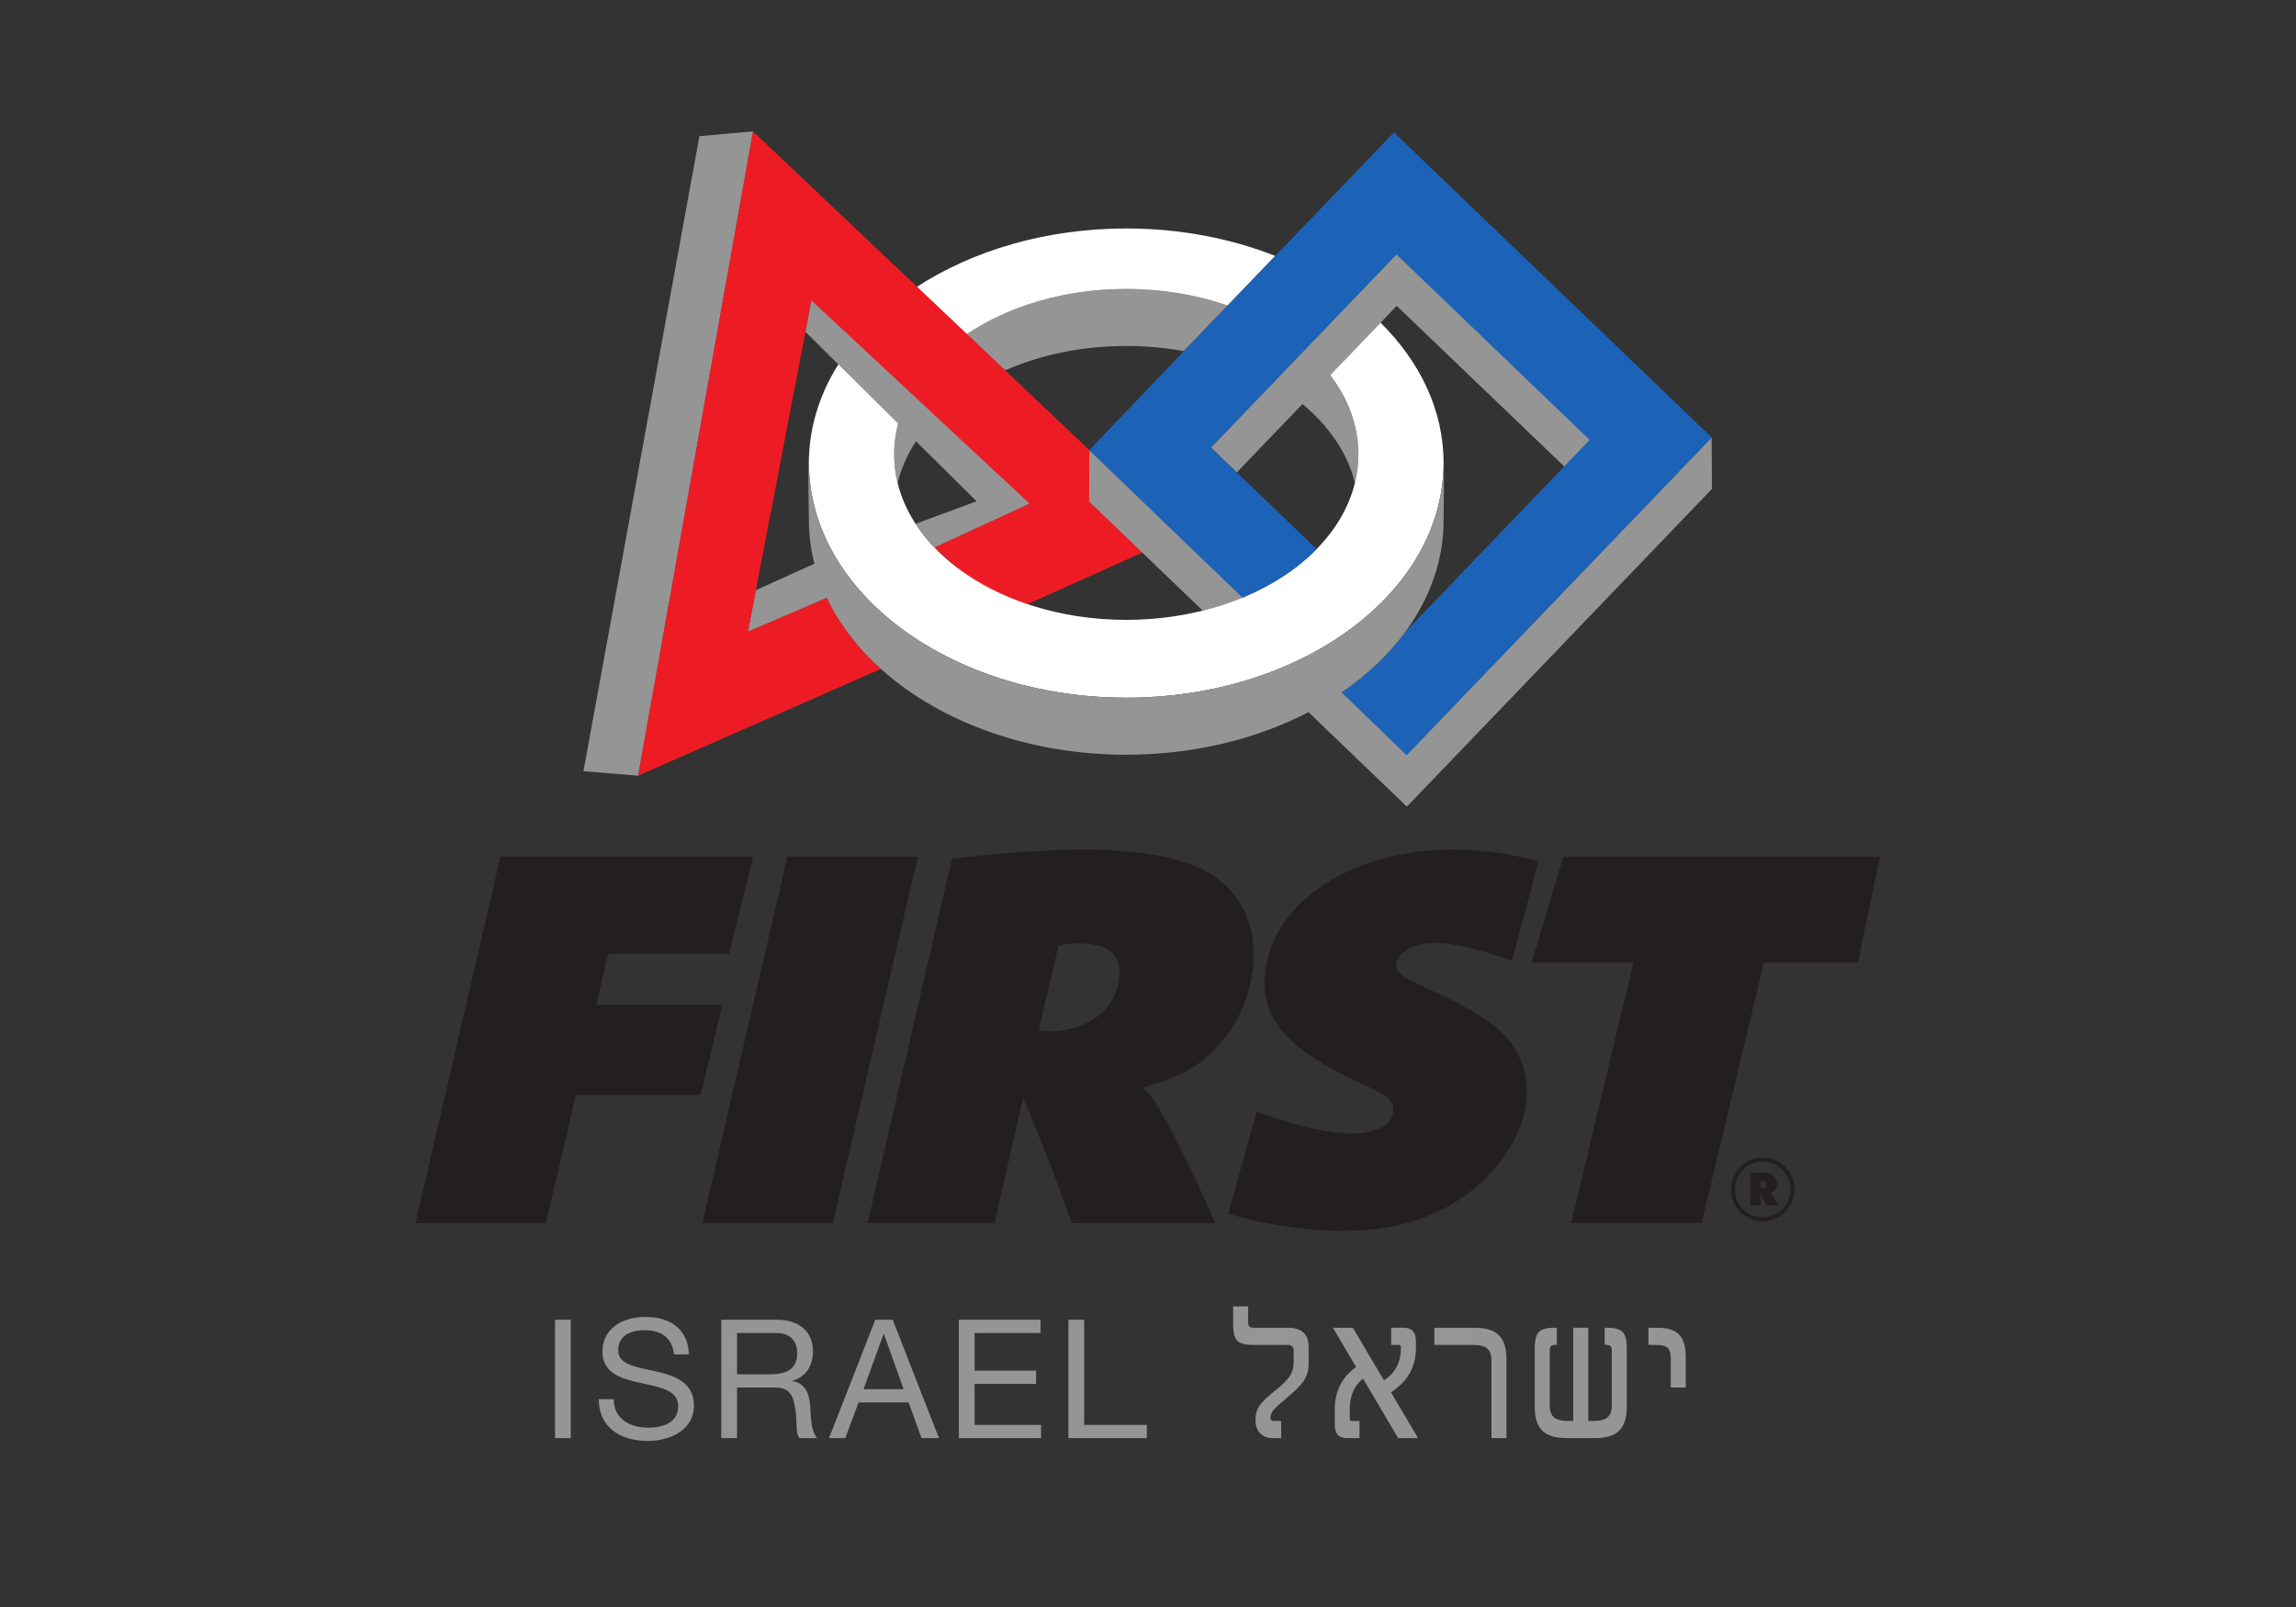 <?xml version="1.0" encoding="UTF-8" standalone="no"?>
<!-- Created with Inkscape (http://www.inkscape.org/) -->

<svg
   version="1.1"
   id="svg2"
   width="480"
   height="336"
   viewBox="0 0 480 336"
   sodipodi:docname="Vertical.eps"
   xmlns:inkscape="http://www.inkscape.org/namespaces/inkscape"
   xmlns:sodipodi="http://sodipodi.sourceforge.net/DTD/sodipodi-0.dtd"
   xmlns="http://www.w3.org/2000/svg"
   xmlns:svg="http://www.w3.org/2000/svg">
  <rect x="0" y="0" width="480" height="336" fill="#333333" stroke="none"/>
  <defs
     id="defs6">
    <clipPath
       clipPathUnits="userSpaceOnUse"
       id="clipPath20">
      <path
         d="m 651.613,590.109 h 2296.77 v 1724.46 H 651.613 Z"
         id="path18" />
    </clipPath>
  </defs>
  <sodipodi:namedview
     id="namedview4"
     pagecolor="#ffffff"
     bordercolor="#000000"
     borderopacity="0.25"
     inkscape:showpageshadow="2"
     inkscape:pageopacity="0.0"
     inkscape:pagecheckerboard="0"
     inkscape:deskcolor="#d1d1d1" />
  <g
     id="g8"
     inkscape:groupmode="layer"
     inkscape:label="ink_ext_XXXXXX"
     transform="matrix(1.333,0,0,-1.333,0,336)">
    <g
       id="g10"
       transform="scale(0.1)">
      <path
         d="m 870.438,264.922 h 24.699 v 185.637 h -24.699 z m 210.072,131.297 c -1.56,40.82 -30.42,58.761 -68.38,58.761 -33.798,0 -67.337,-16.64 -67.337,-54.339 0,-34.059 29.898,-42.641 59.537,-49.141 29.64,-6.5 59.28,-10.918 59.28,-36.398 0,-26.782 -24.7,-33.801 -47.06,-33.801 -28.077,0 -54.077,13.519 -54.077,44.719 H 939.07 c 0,-45.239 35.102,-65.52 76.7,-65.52 33.8,0 72.54,15.859 72.54,55.379 0,36.402 -29.64,46.801 -59.28,53.562 -29.897,6.758 -59.538,10.137 -59.538,33.02 0,24.18 20.801,31.719 41.598,31.719 25.48,0 43.16,-11.442 46.02,-37.961 z m 75.4,-31.199 v 64.742 h 61.36 c 23.14,0 33.02,-13.524 33.02,-31.723 0,-27.039 -19.76,-33.019 -42.9,-33.019 z m -24.7,-100.098 h 24.7 v 79.297 h 60.32 c 23.92,0 28.34,-15.34 30.94,-33.539 3.64,-18.2 -0.26,-38.219 6.76,-45.758 h 27.56 c -10.4,12.738 -9.36,33.019 -10.92,51.219 -1.82,18.199 -6.24,34.058 -27.82,38.218 v 0.52 c 22.36,6.242 32.24,24.699 32.24,47.062 0,29.641 -21.58,48.618 -56.42,48.618 h -87.36 z m 169,0 h 25.48 l 20.8,55.898 h 78.52 l 20.28,-55.898 h 27.3 l -72.54,185.637 h -27.3 z m 85.54,163.277 h 0.52 l 30.94,-86.578 h -62.92 z m 118.04,-163.277 h 128.96 v 20.797 h -104.26 v 64.222 h 96.46 v 20.797 h -96.46 v 59.024 h 103.48 v 20.797 h -128.18 z m 171.86,0 h 122.98 v 20.797 h -98.28 v 164.84 h -24.7 z m 376.76,143.137 c 0,19.972 -10.94,29.953 -32.82,29.953 h -53.73 c -5.56,0 -8.34,2.5 -8.34,7.519 V 471.5 h -23.51 v -27.891 c 0,-13.308 2.27,-22.058 6.83,-26.25 4.56,-4.187 12.35,-6.289 23.38,-6.289 h 55.1 c 6.38,0 9.57,-2.871 9.57,-8.609 V 383.32 c 0,-6.929 -1.76,-13.519 -5.26,-19.761 -3.51,-6.239 -11.19,-14.079 -23.04,-23.508 -11.85,-9.442 -20.08,-17.231 -24.68,-23.379 -4.6,-6.152 -6.9,-14.152 -6.9,-24 0,-8.473 2.46,-15.223 7.38,-20.231 4.92,-5.011 11.3,-7.519 19.14,-7.519 h 13.81 v 26.93 h -11.76 c -3.37,0 -5.06,1.457 -5.06,4.378 0,4.829 1.66,9.18 4.99,13.051 3.33,3.879 10.64,10.489 21.95,19.828 11.3,9.34 19.62,17.75 24.95,25.223 5.33,7.477 8,17.137 8,28.988 z m 150.31,-107.18 -21.19,35.953 c 26.07,16.68 39.11,39.738 39.11,69.18 v 10.937 c 0,14.039 -6.25,21.063 -18.74,21.063 h -20.09 V 411.07 h 12.03 c 2.19,0 3.28,-1.14 3.28,-3.422 v -1.636 c 0,-21.961 -8.84,-38.821 -26.52,-50.582 l -24.48,41.289 -24.33,41.293 h -31.31 l 18.18,-30.903 18.19,-30.757 c -22.34,-15.864 -33.5,-38.063 -33.5,-66.59 v -23.793 c 0,-14.028 6.24,-21.047 18.73,-21.047 h 20.1 v 26.93 h -12.03 c -2.19,0 -3.28,1.097 -3.28,3.277 v 14.633 c 0,21.508 6.97,37.648 20.91,48.398 l 27.48,-46.621 27.48,-46.617 h 31.31 z m 159.89,88.043 c 0,17.047 -3.92,29.488 -11.75,37.328 -7.84,7.84 -20.6,11.762 -38.28,11.762 h -63.03 V 411.07 h 61.39 c 9.75,0 16.88,-1.84 21.39,-5.539 4.51,-3.691 6.77,-10.043 6.77,-19.07 V 264.922 h 23.51 z m 188.74,16.547 c 0,13.211 -2.28,21.941 -6.83,26.179 -4.56,4.243 -12.36,6.364 -23.38,6.364 h -4.51 V 411.07 h 2.87 c 5.56,0 8.34,-2.511 8.34,-7.519 v -87.09 c 0,-9.02 -2.26,-15.379 -6.77,-19.07 -4.51,-3.692 -11.69,-5.539 -21.53,-5.539 h -8.62 v 146.16 h -23.51 v -146.16 h -8.75 c -9.76,0 -16.89,1.847 -21.4,5.539 -4.51,3.691 -6.77,10.05 -6.77,19.07 v 87.09 c 0,5.008 2.78,7.519 8.34,7.519 h 2.87 v 26.942 h -4.51 c -11.03,0 -18.82,-2.121 -23.38,-6.364 -4.56,-4.238 -6.83,-12.968 -6.83,-26.179 v -91.598 c 0,-16.961 3.92,-29.351 11.76,-37.191 7.83,-7.84 20.59,-11.758 38.28,-11.758 h 44.29 c 17.68,0 30.44,3.918 38.28,11.758 7.84,7.84 11.76,20.23 11.76,37.191 z m 92.49,-14.219 c 0,17.039 -3.49,29.102 -10.46,36.16 -6.97,7.059 -18.25,10.602 -33.84,10.602 h -14.22 V 411.07 h 12.58 c 8.21,0 13.99,-1.429 17.37,-4.3 3.37,-2.879 5.05,-8.731 5.05,-17.571 v -44.98 h 23.52 v 47.031"
         style="fill:#969595;fill-opacity:1;fill-rule:nonzero;stroke:none"
         id="path12" />
      <g
         id="g14">
        <g
           id="g16"
           clip-path="url(#clipPath20)">
          <path
             d="m 1766.35,1977.98 c 31.15,0 61.39,-2.86 90.26,-8.13 l 68.71,71.58 c -48.05,16.64 -101.99,25.98 -158.97,25.98 -96.92,0 -184.92,-27.03 -250.14,-71.02 l 59.85,-56.73 c 55.36,24.26 120.5,38.32 190.29,38.32"
             style="fill:#959596;fill-opacity:1;fill-rule:nonzero;stroke:none"
             id="path22" />
          <path
             d="m 1766.35,2067.4 c 56.98,0 110.92,-9.33 158.97,-25.95 l 74.66,77.75 c -69.67,27.46 -149.16,43.07 -233.63,43.07 -125.92,0 -240.81,-34.65 -328.48,-91.65 l 78.34,-74.22 c 65.22,43.98 153.22,71 250.14,71"
             style="fill:#ffffff;fill-opacity:1;fill-rule:nonzero;stroke:none"
             id="path24" />
          <path
             d="m 1407.71,1763.17 c 6.29,25.65 17.9,50.02 33.9,72.52 l -30.07,30.42 c -6.01,-18.71 -9.31,-38.2 -9.31,-58.23 0,-15.26 1.94,-30.17 5.48,-44.71"
             style="fill:#959596;fill-opacity:1;fill-rule:nonzero;stroke:none"
             id="path26" />
          <path
             d="m 1185.41,1594.92 -12.63,-65.49 125.68,54.11 c -7.94,16.69 -9.49,38.42 -14.09,56.14 l -98.96,-44.76"
             style="fill:#959596;fill-opacity:1;fill-rule:nonzero;stroke:none"
             id="path28" />
          <path
             d="m 1096.96,2307.08 -181.909,-996.1 86.029,-7.02 180.12,1010.61 -84.24,-7.49"
             style="fill:#959596;fill-opacity:1;fill-rule:nonzero;stroke:none"
             id="path30" />
          <path
             d="m 1708.64,1733.87 v 80.56 l -132.11,125.23 -59.85,56.74 -78.34,74.21 -257.42,243.96 -180.21,-1010.61 381.28,167.63 c -37.98,33.52 -64.9,69.26 -84.85,111.37 l -124.14,-53.23 12.46,65.14 80.43,419.16 6.73,35.18 66.38,-66.87 85.41,-86.05 36.71,-36.97 150.81,-129.89 -146.43,-67.07 c 38.05,-38.01 83.06,-71.45 143.79,-90.35 l 182.65,82.02 -83.3,79.84"
             style="fill:#ed1c24;fill-opacity:1;fill-rule:nonzero;stroke:none"
             id="path32" />
          <path
             d="m 2124.96,1763.17 c 3.54,14.54 5.52,29.45 5.52,44.71 0,44.98 -16.48,87.44 -44.77,124.34 l -43.35,-44.92 c 41.6,-34.64 71.21,-77.33 82.6,-124.13"
             style="fill:#959596;fill-opacity:1;fill-rule:nonzero;stroke:none"
             id="path34" />
          <path
             d="m 2206.48,1336.81 -102.77,98.75 c -16.42,-11.23 -34.01,-21.63 -52.39,-31.18 l 155.16,-148.99 478.46,498.34 -0.53,80.71 -477.93,-497.63"
             style="fill:#959596;fill-opacity:1;fill-rule:nonzero;stroke:none"
             id="path36" />
          <path
             d="m 1857.81,1671.54 -84.6,81.27 -64.8,61.83 -0.23,-80.76 91.06,-87.47 87.06,-83.59 c 22.09,5.52 43.25,12.46 63.17,20.72 l -91.66,88"
             style="fill:#959596;fill-opacity:1;fill-rule:nonzero;stroke:none"
             id="path38" />
          <path
             d="m 2190.51,2122.22 -68.1,-70.92 -75.17,-78.3 -51.17,-53.32 -97.09,-101.08 40.67,-39.03 103.27,107.54 43.19,44.97 79.07,82.37 25.33,26.38 263.12,-252.22 40.7,42.24 -303.82,291.37"
             style="fill:#959596;fill-opacity:1;fill-rule:nonzero;stroke:none"
             id="path40" />
          <path
             d="m 2165.19,2014.45 -79.08,-82.37 c 28.28,-36.9 44.37,-79.2 44.37,-124.2 0,-15.25 -1.98,-30.17 -5.52,-44.71 -9.25,-37.88 -29.98,-72.94 -59.57,-103.26 -30.34,-31.08 -69.9,-57.21 -115.92,-76.37 -19.92,-8.25 -41.08,-15.21 -63.17,-20.72 -37.57,-9.3 -77.91,-14.46 -119.95,-14.46 -51.77,0 -100.96,7.71 -145.53,21.6 -60.73,18.93 -112.79,49.28 -150.84,87.29 -13.89,13.84 -25.87,28.73 -35.77,44.45 -12.19,19.34 -21.21,39.93 -26.5,61.47 -3.54,14.54 -5.47,29.46 -5.47,44.71 0,20.02 3.28,39.52 9.3,58.23 l -90.88,91.97 c -33.26,-49.34 -52.05,-104.94 -52.05,-163.82 0,-15.17 1.39,-30.08 3.8,-44.74 5.84,-35.58 18.58,-69.55 37.17,-101.26 9.29,-15.94 20.12,-31.25 32.27,-45.93 31.96,-38.58 73.19,-72.41 121.47,-99.9 83.91,-47.73 188.94,-76.16 303.03,-76.16 79.82,0 155.18,13.88 222.02,38.56 20.27,7.48 39.75,15.97 58.33,25.38 43.11,21.79 81.32,48.44 113.23,78.93 53.54,51.1 89.3,112.92 100.36,180.38 2.42,14.66 3.77,29.57 3.77,44.74 0,82.57 -36.75,158.78 -98.87,220.19"
             style="fill:#ffffff;fill-opacity:1;fill-rule:nonzero;stroke:none"
             id="path42" />
          <path
             d="m 1857.38,1670.92 91.33,-87.7 c 46,19.17 85.9,45 116.25,76.07 l -125.2,120.23 -40.65,39.03 96.51,100.52 51.2,53.32 75.13,78.3 68.12,70.91 303.11,-290.99 -40.7,-42.36 -248.31,-258.56 c -26.14,-35.85 -60.05,-67.63 -100.15,-95.06 l 102,-98.45 478.49,498.31 -498.33,478.46 -186.62,-194.37 -74.69,-77.75 -68.72,-71.59 -147.74,-154.6 148.97,-143.72"
             style="fill:#1c63b7;fill-opacity:1;fill-rule:nonzero;stroke:none"
             id="path44" />
          <path
             d="m 1436.27,1699.22 c 0,0 2.37,-3.93 2.66,-4.38 7.3,-11.62 17.34,-22.26 26.85,-32.86 l 148.86,68.76 -342.07,318.59 -9.35,-49.28 268.41,-265.71 -95.36,-35.12"
             style="fill:#959596;fill-opacity:1;fill-rule:nonzero;stroke:none"
             id="path46" />
          <path
             d="m 2264.06,1794.26 c 0,-15.17 -1.36,-30.08 -3.77,-44.74 -11.06,-67.46 -46.83,-129.28 -100.37,-180.39 -31.92,-30.48 -70.11,-57.13 -113.23,-78.92 -18.57,-9.41 -38.05,-17.9 -58.32,-25.38 -66.83,-24.68 -142.21,-38.56 -222.02,-38.56 -114.09,0 -219.13,28.43 -303.02,76.18 -48.28,27.47 -89.52,61.3 -121.48,99.87 -12.16,14.69 -22.98,30 -32.28,45.95 -18.57,31.7 -31.32,65.67 -37.15,101.25 -2.41,14.66 -3.81,29.57 -3.81,44.74 0,4.76 0.34,9.48 0.59,14.16 -0.06,0.27 -0.13,0.61 -0.15,0.85 -2.42,-14.67 -0.44,-89.33 -0.44,-104.47 0,-24 3.2,-47.44 9.16,-70.18 4.6,-17.71 10.96,-34.97 18.9,-51.65 19.96,-42.11 49.96,-80.74 87.94,-114.28 91.34,-80.59 228.42,-131.88 381.74,-131.88 106.39,0 204.86,24.74 285.78,66.78 18.38,9.56 35.86,19.98 52.27,31.21 40.1,27.44 74.08,59.67 100.22,95.51 37.9,51.89 59.44,111.33 59.44,174.49 0,13.33 1.15,76.46 -0.12,101.52 -0.23,3.45 0.12,-7.71 0.12,-12.06"
             style="fill:#959596;fill-opacity:1;fill-rule:nonzero;stroke:none"
             id="path48" />
          <path
             d="m 784.902,1176.97 h 396.108 l -37.3,-152.52 H 953.852 l -18.77,-80.153 H 1133.14 L 1098.65,802.961 H 903.168 L 856.234,602.188 H 651.613 l 133.289,574.782"
             style="fill:#231f20;fill-opacity:1;fill-rule:nonzero;stroke:none"
             id="path50" />
          <path
             d="m 1234.86,1176.97 h 204.63 L 1306.2,602.188 h -204.63 l 133.29,574.782"
             style="fill:#231f20;fill-opacity:1;fill-rule:nonzero;stroke:none"
             id="path52" />
          <path
             d="m 1644.14,902.93 c 65.72,0 111.7,38.789 111.7,93.933 0,29.297 -21.59,43.947 -63.83,43.947 -12.19,0 -18.76,-0.86 -31.9,-3.45 l -30.98,-132.712 c 6.57,-0.847 7.5,-1.718 15.01,-1.718 m -151.12,270.6 13.14,1.72 c 65.7,7.74 147.39,12.93 192.43,12.93 75.09,0 133.28,-8.62 177.4,-26.72 56.33,-23.27 90.12,-74.11 90.12,-135.3 0,-52.558 -17.84,-102.543 -51.64,-141.32 -29.1,-33.606 -55.36,-49.985 -109.82,-66.352 l -13.14,-4.312 c 5.64,-4.313 7.51,-6.043 10.33,-8.625 15.96,-18.098 63.83,-111.172 104.2,-203.363 h -225.29 c -29.1,81.855 -37.54,103.398 -76.03,196.48 l -45.06,-196.48 h -198.99 l 132.35,571.342"
             style="fill:#231f20;fill-opacity:1;fill-rule:nonzero;stroke:none"
             id="path54" />
          <path
             d="m 2451.88,1176.97 h 496.5 l -34.7,-166.4 h -147.34 l -97.63,-408.382 h -204.63 l 97.62,408.382 h -159.72 l 49.9,166.4"
             style="fill:#231f20;fill-opacity:1;fill-rule:nonzero;stroke:none"
             id="path56" />
          <path
             d="m 2763.13,656.633 c 4.42,0 6.95,2.121 6.95,6.18 0,3.855 -2.33,5.98 -6.76,5.98 -0.96,0 -1.16,0 -2.12,-0.191 v -11.77 c 0.76,-0.199 1.16,-0.199 1.93,-0.199 m -17.94,23.93 c 2.51,0.191 2.88,0.378 7.91,0.761 5,0.395 7.14,0.598 9.26,0.598 16.39,0 24.48,-6.375 24.48,-18.524 0,-7.351 -3.07,-11.781 -9.63,-14.289 l -0.78,-0.187 c 0.58,-0.395 0.78,-0.574 0.98,-0.969 1.72,-1.539 7.52,-10.219 12.34,-18.14 h -18.71 c -3.87,7.136 -5.02,9.07 -9.84,17.175 v -17.175 h -16.01 z m 19.29,-69.274 c 24.31,0 43.8,19.488 43.8,43.621 0,24.293 -19.49,43.781 -43.8,43.781 -24.12,0 -43.6,-19.488 -43.6,-43.601 0,-24.481 19.3,-43.801 43.6,-43.801 m 0,93.586 c 27.58,0 49.96,-22.211 49.96,-49.785 0,-27.785 -22.18,-49.973 -49.96,-49.973 -27.98,0 -49.78,21.817 -49.78,49.973 0,27.785 22,49.785 49.78,49.785"
             style="fill:#231f20;fill-opacity:1;fill-rule:nonzero;stroke:none"
             id="path58" />
          <path
             d="m 1926.17,616.789 c 57.53,-17.098 120.44,-26.68 179.22,-26.68 79.79,0 140.8,18.098 193.35,56.028 58.2,41.359 95.75,105.121 95.75,162.867 0,38.769 -16.88,74.094 -46.92,99.109 -23.48,18.946 -47.87,33.614 -97.62,56.864 l -40.36,18.949 c -13.15,6.914 -19.73,13.797 -19.73,21.564 0,20.67 26.29,36.17 61.96,36.17 26.69,0 58.49,-7.75 119.26,-27.62 l 41.95,155.6 c -45.45,12.35 -89.74,18.52 -133.99,18.52 -167.08,0 -295.68,-91.34 -295.68,-209.394 0,-62.039 41.3,-106 144.55,-154.266 48.81,-22.391 57.27,-28.434 57.27,-43.941 0,-23.258 -25.36,-37.926 -66.65,-37.926 -36.61,0 -83.54,11.215 -147.37,34.488 l -0.09,-0.023 -44.9,-160.309"
             style="fill:#231f20;fill-opacity:1;fill-rule:nonzero;stroke:none"
             id="path60" />
        </g>
      </g>
    </g>
  </g>
</svg>

